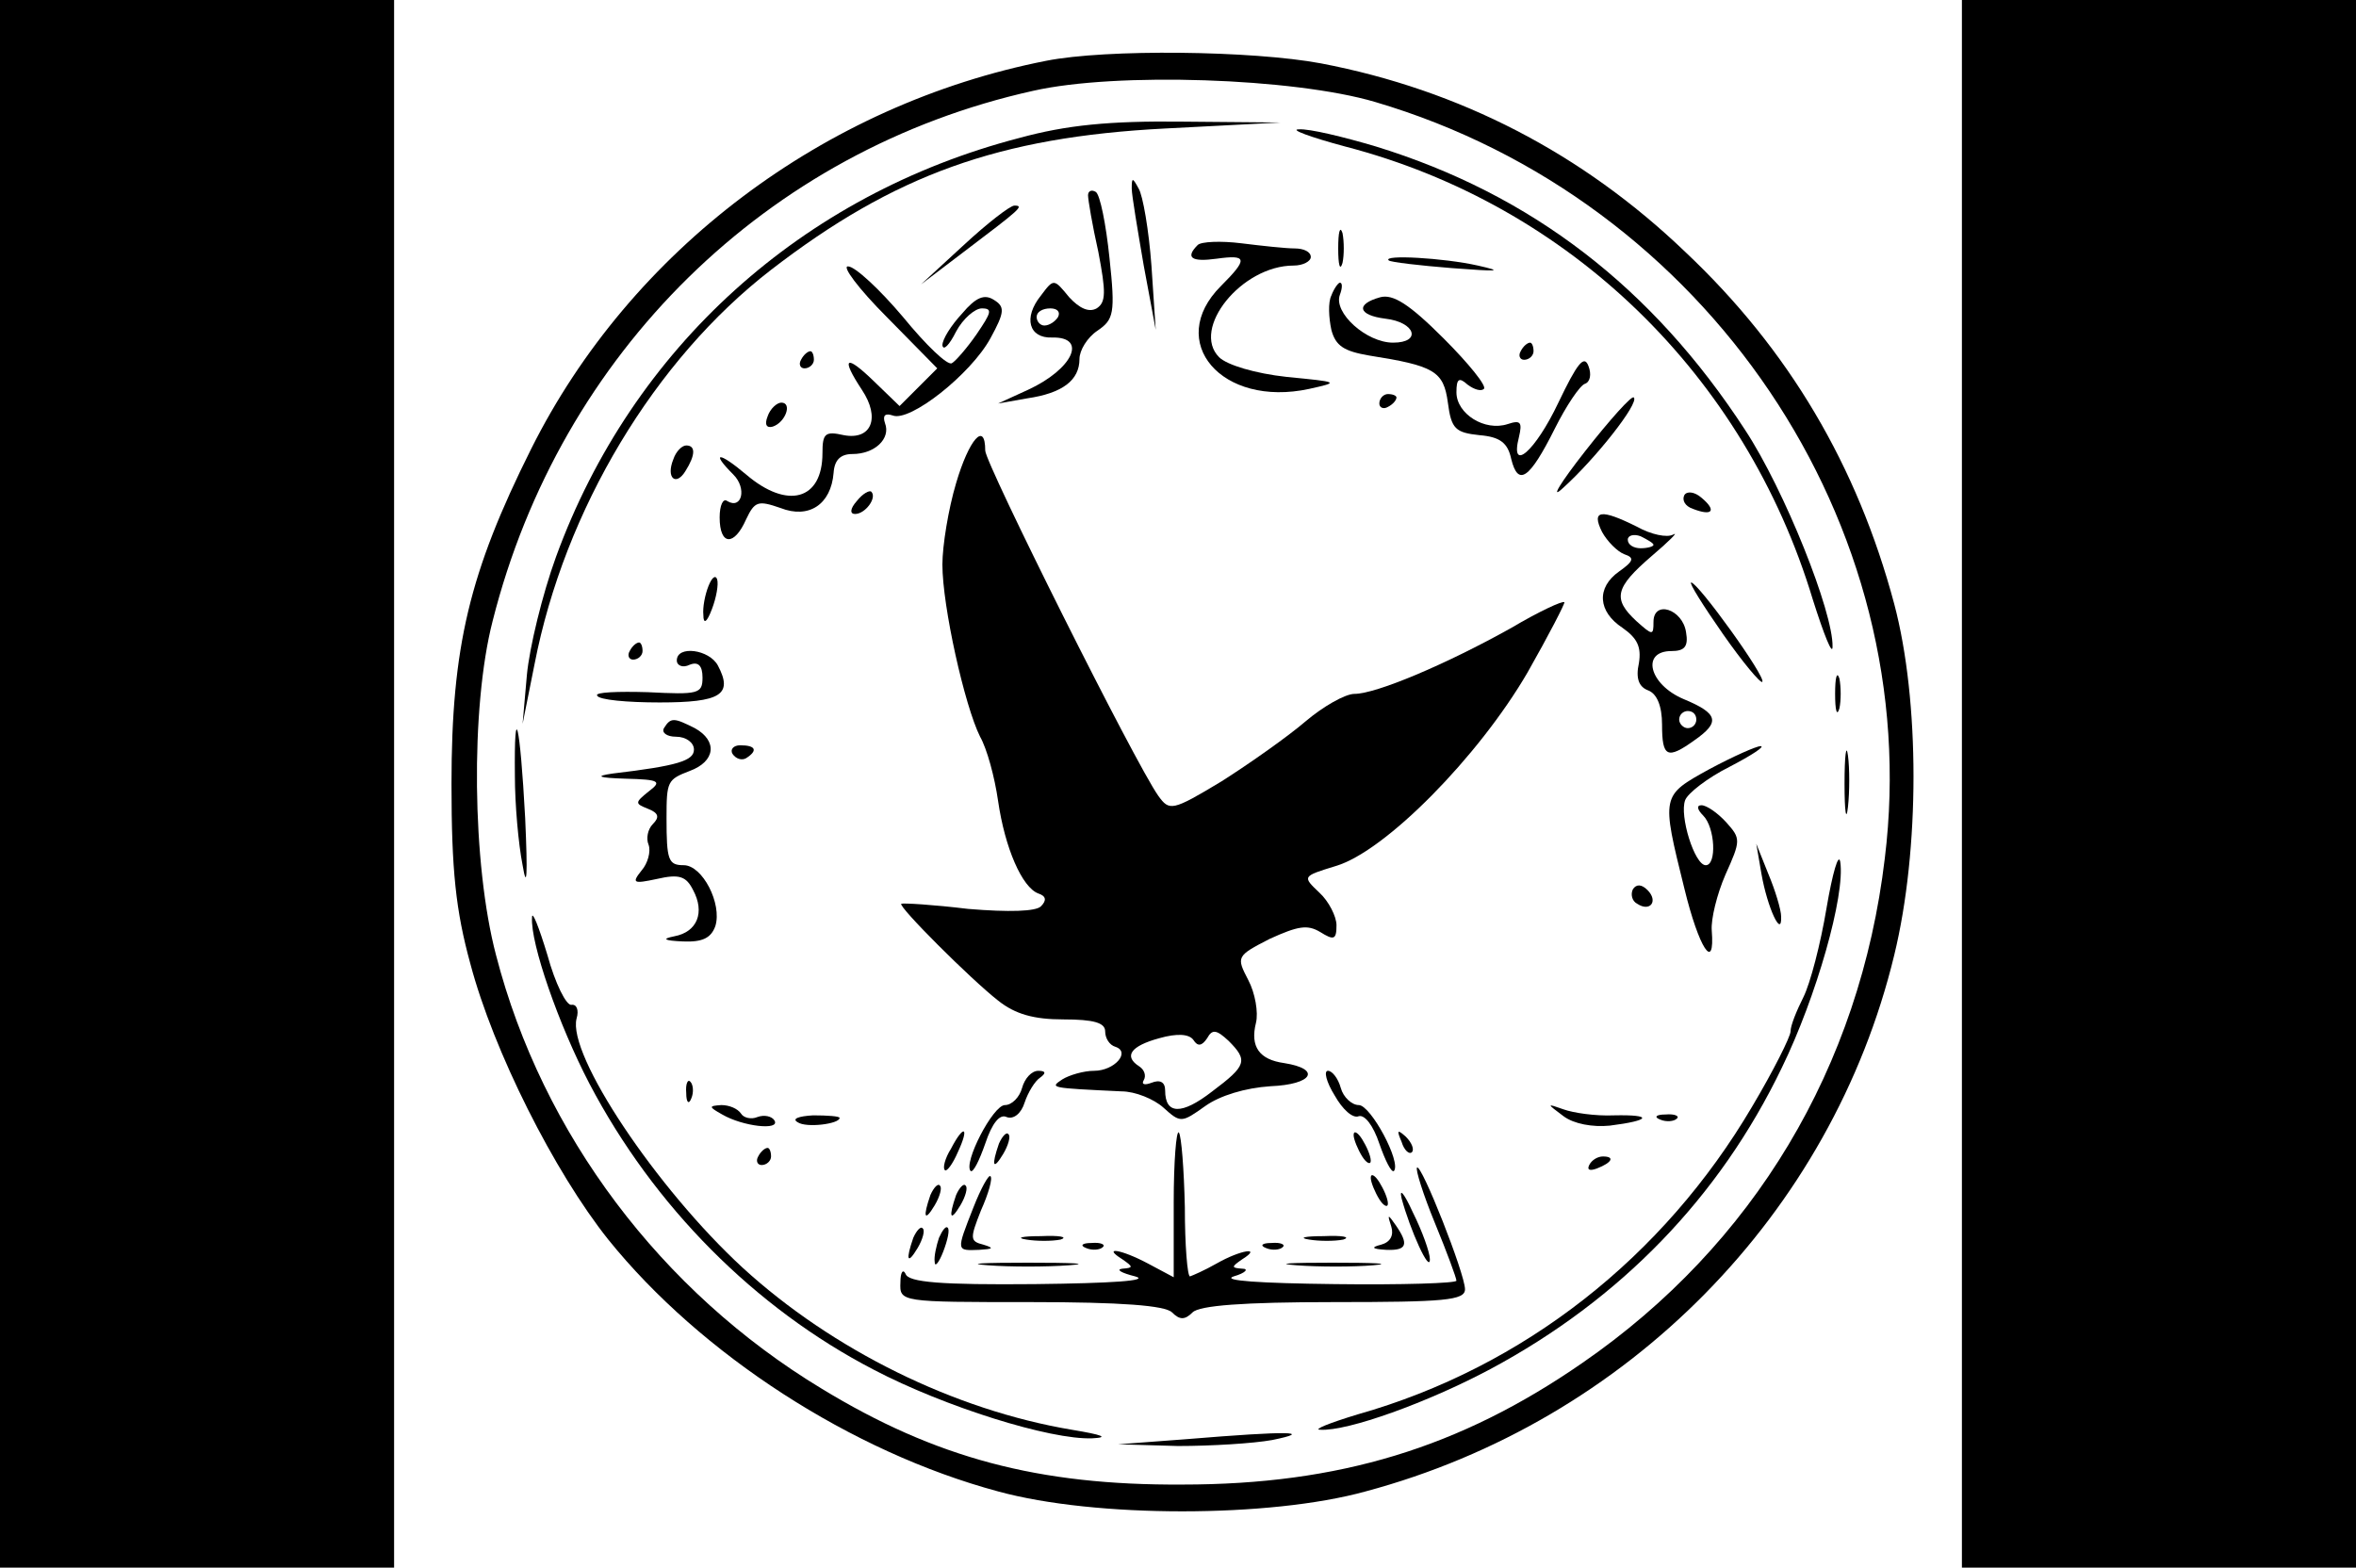 <?xml version="1.0" standalone="no"?>
<!DOCTYPE svg PUBLIC "-//W3C//DTD SVG 20010904//EN"
 "http://www.w3.org/TR/2001/REC-SVG-20010904/DTD/svg10.dtd">
<svg version="1.0" xmlns="http://www.w3.org/2000/svg"
 width="275pt" height="183pt" viewBox="0 0 275 183"
 preserveAspectRatio="xMidYMid meet">

<g transform="translate(0,183) scale(0.1,-0.1)"
fill="#000000" stroke="none">
<path d="M0 915 l0 -915 230 0 230 0 0 915 0 915 -230 0 -230 0 0 -915z"/>
<path d="M2290 915 l0 -915 230 0 230 0 0 915 0 915 -230 0 -230 0 0 -915z"/>
<path d="M1221 1759 c-259 -51 -485 -221 -601 -453 -72 -144 -93 -231 -93
-391 0 -101 5 -148 22 -210 27 -102 98 -243 161 -322 108 -134 284 -248 455
-294 113 -31 317 -31 429 0 306 82 544 324 617 626 30 123 30 297 0 410 -43
161 -123 297 -244 411 -120 115 -263 189 -425 220 -80 15 -251 17 -321 3z
m384 -48 c387 -114 643 -493 595 -883 -29 -244 -153 -451 -353 -589 -143 -99
-284 -142 -467 -142 -168 -1 -288 31 -421 112 -187 113 -326 297 -380 506 -28
106 -30 289 -4 390 79 313 320 550 631 619 97 22 304 15 399 -13z"/>
<path d="M1190 1669 c-254 -66 -452 -245 -541 -489 -16 -44 -31 -106 -34 -138
l-5 -57 14 70 c35 180 140 355 276 460 144 111 266 155 460 165 l135 7 -115 1
c-85 1 -135 -4 -190 -19z"/>
<path d="M1570 1659 c262 -68 467 -267 546 -529 13 -41 23 -66 23 -55 1 40
-56 183 -102 253 -108 166 -249 275 -431 331 -37 11 -78 21 -90 20 -11 0 13
-9 54 -20z"/>
<path d="M1321 1610 c0 -8 7 -49 14 -90 l14 -75 -5 75 c-3 41 -10 82 -15 90
-7 13 -8 13 -8 0z"/>
<path d="M1270 1602 c0 -5 5 -35 12 -66 9 -47 9 -59 -2 -66 -9 -5 -20 0 -32
13 -18 22 -18 22 -33 2 -21 -26 -14 -50 13 -49 42 1 24 -37 -28 -61 l-35 -16
34 6 c41 6 61 21 61 46 0 10 9 25 21 33 19 13 21 20 14 85 -4 39 -11 74 -16
77 -5 3 -9 1 -9 -4z m-35 -142 c-3 -5 -10 -10 -16 -10 -5 0 -9 5 -9 10 0 6 7
10 16 10 8 0 12 -4 9 -10z"/>
<path d="M1125 1544 l-50 -46 50 38 c66 50 71 54 59 54 -5 0 -32 -21 -59 -46z"/>
<path d="M1562 1540 c0 -19 2 -27 5 -17 2 9 2 25 0 35 -3 9 -5 1 -5 -18z"/>
<path d="M1398 1544 c-15 -15 -7 -20 22 -16 36 5 37 0 5 -32 -65 -65 1 -142
103 -120 36 8 35 8 -26 14 -37 4 -70 14 -79 23 -33 33 26 107 87 107 11 0 20
5 20 10 0 6 -8 10 -19 10 -10 0 -38 3 -62 6 -24 3 -47 2 -51 -2z"/>
<path d="M1621 1526 c2 -2 36 -6 74 -9 54 -4 61 -4 30 3 -40 9 -112 13 -104 6z"/>
<path d="M1035 1460 l59 -60 -22 -22 -22 -22 -30 29 c-33 32 -39 28 -14 -10
22 -33 11 -59 -21 -53 -22 5 -25 2 -25 -21 0 -55 -41 -66 -89 -25 -32 27 -42
27 -15 0 16 -16 10 -41 -7 -31 -5 4 -9 -5 -9 -19 0 -33 17 -34 31 -2 10 21 14
22 40 13 33 -13 59 4 62 41 1 15 8 22 22 22 26 0 45 18 38 36 -3 9 0 12 9 9
20 -8 91 48 114 90 17 31 17 37 4 45 -11 7 -21 3 -37 -16 -13 -14 -23 -30 -23
-37 1 -7 8 0 16 16 8 15 22 27 30 27 13 0 11 -5 -6 -30 -11 -16 -25 -32 -29
-34 -5 -3 -30 21 -57 54 -27 32 -56 59 -64 59 -8 1 12 -26 45 -59z"/>
<path d="M1554 1485 c-4 -8 -3 -26 0 -40 5 -19 15 -25 44 -30 76 -12 87 -18
92 -55 4 -31 9 -35 37 -38 24 -2 33 -9 37 -28 8 -32 21 -24 51 36 13 26 29 50
35 52 6 2 8 11 4 21 -5 13 -13 3 -35 -43 -27 -57 -57 -83 -46 -40 4 17 2 20
-13 15 -27 -9 -60 12 -60 37 0 16 3 18 13 9 8 -6 16 -8 19 -5 4 3 -18 30 -47
59 -40 40 -59 52 -74 48 -29 -8 -26 -21 6 -25 35 -4 43 -28 9 -28 -31 0 -70
35 -62 56 3 8 3 14 0 14 -2 0 -7 -7 -10 -15z"/>
<path d="M1775 1420 c-3 -5 -1 -10 4 -10 6 0 11 5 11 10 0 6 -2 10 -4 10 -3 0
-8 -4 -11 -10z"/>
<path d="M935 1410 c-3 -5 -1 -10 4 -10 6 0 11 5 11 10 0 6 -2 10 -4 10 -3 0
-8 -4 -11 -10z"/>
<path d="M1610 1359 c0 -5 5 -7 10 -4 6 3 10 8 10 11 0 2 -4 4 -10 4 -5 0 -10
-5 -10 -11z"/>
<path d="M1850 1303 c-29 -37 -41 -57 -26 -43 38 34 90 100 83 106 -2 3 -28
-26 -57 -63z"/>
<path d="M896 1344 c-4 -10 -1 -14 6 -12 15 5 23 28 10 28 -5 0 -13 -7 -16
-16z"/>
<path d="M1116 1266 c-9 -30 -16 -73 -16 -95 0 -49 26 -165 44 -201 8 -14 17
-47 21 -75 8 -55 28 -101 47 -108 9 -3 10 -8 3 -15 -6 -6 -37 -7 -85 -3 -41 5
-76 7 -78 6 -4 -3 81 -88 113 -113 20 -16 42 -22 76 -22 36 0 49 -4 49 -14 0
-8 5 -16 12 -18 18 -6 -1 -28 -25 -28 -12 0 -29 -5 -37 -10 -15 -10 -15 -10
69 -14 16 0 38 -9 49 -19 20 -18 21 -18 49 2 17 12 46 21 76 23 49 2 60 20 16
27 -29 4 -40 19 -33 47 3 12 -1 35 -9 50 -14 27 -14 28 25 48 33 15 44 17 59
8 16 -10 19 -9 19 8 0 10 -9 28 -20 38 -20 19 -20 19 19 31 58 17 167 128 224
226 25 44 44 81 43 82 -2 2 -30 -11 -62 -30 -77 -43 -158 -77 -183 -77 -11 0
-37 -15 -57 -32 -21 -18 -65 -49 -98 -70 -58 -35 -61 -35 -74 -17 -27 38 -202
388 -202 403 0 35 -19 13 -34 -38z m293 -648 c6 11 11 10 25 -3 23 -23 21 -29
-19 -59 -36 -28 -55 -27 -55 1 0 10 -6 13 -16 9 -8 -3 -12 -2 -9 3 3 5 1 12
-5 16 -19 12 -10 24 23 33 21 6 35 5 40 -2 5 -8 10 -7 16 2z"/>
<path d="M786 1294 c-9 -22 3 -32 14 -14 12 19 12 30 1 30 -5 0 -12 -7 -15
-16z"/>
<path d="M1000 1245 c-8 -9 -8 -15 -2 -15 12 0 26 19 19 26 -2 2 -10 -2 -17
-11z"/>
<path d="M1966 1252 c-3 -6 1 -13 10 -16 23 -9 28 -2 10 13 -8 7 -17 8 -20 3z"/>
<path d="M1870 1209 c6 -11 18 -23 26 -26 12 -4 11 -8 -6 -20 -27 -19 -25 -47
4 -66 17 -12 22 -22 19 -41 -4 -18 0 -28 11 -32 10 -4 16 -18 16 -40 0 -38 6
-41 38 -18 30 21 28 31 -13 48 -40 17 -50 56 -14 56 15 0 20 5 17 22 -4 27
-38 38 -38 12 0 -16 -1 -16 -20 1 -28 26 -25 39 18 76 20 17 32 29 25 25 -7
-4 -26 0 -42 9 -42 21 -54 20 -41 -6z m60 -15 c0 -2 -7 -4 -15 -4 -8 0 -15 4
-15 10 0 5 7 7 15 4 8 -4 15 -8 15 -10z m50 -204 c0 -5 -4 -10 -10 -10 -5 0
-10 5 -10 10 0 6 5 10 10 10 6 0 10 -4 10 -10z"/>
<path d="M827 1146 c-4 -10 -7 -25 -6 -34 0 -11 4 -9 10 7 5 13 8 29 6 35 -2
5 -6 2 -10 -8z"/>
<path d="M2011 1090 c23 -33 44 -58 46 -56 5 5 -75 116 -83 116 -3 0 14 -27
37 -60z"/>
<path d="M735 1070 c-3 -5 -1 -10 4 -10 6 0 11 5 11 10 0 6 -2 10 -4 10 -3 0
-8 -4 -11 -10z"/>
<path d="M790 1059 c0 -6 7 -9 15 -5 10 4 15 -1 15 -15 0 -19 -5 -20 -64 -17
-35 1 -62 0 -59 -4 2 -5 35 -8 73 -8 71 0 86 9 68 43 -10 19 -48 24 -48 6z"/>
<path d="M2142 1020 c0 -19 2 -27 5 -17 2 9 2 25 0 35 -3 9 -5 1 -5 -18z"/>
<path d="M775 980 c-3 -5 3 -10 14 -10 12 0 21 -7 21 -15 0 -13 -19 -19 -95
-28 -21 -3 -17 -5 15 -6 40 -1 43 -3 27 -15 -16 -13 -16 -14 -1 -20 13 -5 14
-10 6 -18 -6 -6 -8 -17 -5 -24 3 -8 -1 -22 -8 -30 -12 -15 -10 -16 18 -10 26
6 34 3 42 -13 14 -26 5 -49 -22 -54 -15 -3 -12 -5 10 -6 23 -1 33 4 38 18 8
26 -15 71 -37 71 -18 0 -20 6 -20 55 0 43 1 45 27 55 30 11 33 35 6 50 -24 12
-28 13 -36 0z"/>
<path d="M601 924 c0 -32 4 -79 9 -104 5 -30 6 -12 3 55 -6 111 -13 141 -12
49z"/>
<path d="M2153 915 c0 -33 2 -45 4 -27 2 18 2 45 0 60 -2 15 -4 0 -4 -33z"/>
<path d="M855 950 c4 -6 11 -8 16 -5 14 9 11 15 -7 15 -8 0 -12 -5 -9 -10z"/>
<path d="M1995 932 c-56 -31 -56 -30 -29 -139 17 -70 36 -99 32 -49 -1 13 6
42 16 65 18 40 18 42 1 61 -10 11 -23 20 -29 20 -6 0 -5 -5 2 -12 14 -14 16
-58 3 -58 -13 0 -31 58 -24 76 3 8 26 26 52 39 25 13 42 24 36 24 -5 0 -32
-12 -60 -27z"/>
<path d="M2056 810 c7 -40 24 -76 23 -50 0 8 -7 31 -15 50 l-14 35 6 -35z"/>
<path d="M2132 770 c-7 -42 -19 -88 -27 -104 -8 -16 -15 -33 -15 -40 0 -6 -20
-46 -45 -88 -103 -175 -266 -304 -460 -359 -33 -10 -53 -18 -44 -18 32 -2 126
32 199 71 151 81 267 200 340 352 40 82 74 201 68 240 -2 11 -9 -13 -16 -54z"/>
<path d="M1906 792 c-3 -6 -1 -14 5 -17 15 -10 25 3 12 16 -7 7 -13 7 -17 1z"/>
<path d="M621 759 c-2 -30 31 -125 67 -194 75 -143 193 -262 332 -334 82 -43
206 -82 255 -80 20 1 12 4 -24 10 -137 23 -279 93 -384 189 -101 93 -205 249
-194 291 3 10 0 17 -6 16 -6 -1 -19 25 -28 58 -10 33 -18 53 -18 44z"/>
<path d="M1193 560 c-3 -11 -12 -20 -20 -20 -14 0 -49 -68 -40 -77 3 -2 10 12
17 32 8 24 17 35 25 31 8 -3 17 4 21 17 4 12 12 25 18 29 7 5 7 8 -2 8 -8 0
-16 -9 -19 -20z"/>
<path d="M1558 551 c9 -16 21 -27 28 -24 7 2 17 -11 24 -32 7 -20 14 -34 17
-32 9 10 -27 77 -41 77 -8 0 -18 9 -21 20 -3 11 -10 20 -15 20 -5 0 -2 -13 8
-29z"/>
<path d="M801 554 c0 -11 3 -14 6 -6 3 7 2 16 -1 19 -3 4 -6 -2 -5 -13z"/>
<path d="M843 529 c24 -14 68 -19 61 -7 -3 5 -12 7 -20 4 -7 -3 -16 -1 -19 4
-4 6 -14 10 -23 10 -15 -1 -15 -2 1 -11z"/>
<path d="M1825 527 c12 -9 34 -13 54 -11 48 6 51 13 5 12 -22 -1 -48 3 -59 7
-20 7 -20 7 0 -8z"/>
<path d="M931 520 c10 -7 49 -2 49 5 0 2 -14 3 -31 3 -17 -1 -25 -4 -18 -8z"/>
<path d="M1938 523 c7 -3 16 -2 19 1 4 3 -2 6 -13 5 -11 0 -14 -3 -6 -6z"/>
<path d="M1110 489 c-7 -11 -10 -23 -7 -25 2 -2 9 7 15 21 14 30 7 33 -8 4z"/>
<path d="M1166 495 c-9 -26 -7 -32 5 -12 6 10 9 21 6 23 -2 3 -7 -2 -11 -11z"/>
<path d="M1370 426 l0 -87 -30 16 c-32 17 -54 20 -30 5 13 -9 13 -10 0 -11 -8
-1 -1 -5 15 -9 18 -5 -27 -8 -117 -9 -109 -1 -148 2 -151 12 -3 6 -6 2 -6 -10
-1 -23 0 -23 152 -23 106 0 157 -4 165 -12 9 -9 15 -9 24 0 8 8 59 12 165 12
129 0 153 2 153 15 0 18 -51 147 -56 142 -2 -2 7 -31 21 -65 14 -34 25 -64 25
-67 0 -3 -64 -5 -142 -4 -87 1 -133 4 -118 9 14 4 18 9 10 9 -13 1 -13 2 0 11
24 15 -2 11 -30 -5 -14 -8 -28 -14 -31 -15 -3 0 -6 36 -6 81 -1 44 -4 83 -7
87 -3 3 -6 -34 -6 -82z"/>
<path d="M1580 505 c0 -5 5 -17 10 -25 5 -8 10 -10 10 -5 0 6 -5 17 -10 25 -5
8 -10 11 -10 5z"/>
<path d="M1636 497 c3 -10 9 -15 12 -12 3 3 0 11 -7 18 -10 9 -11 8 -5 -6z"/>
<path d="M885 480 c-3 -5 -1 -10 4 -10 6 0 11 5 11 10 0 6 -2 10 -4 10 -3 0
-8 -4 -11 -10z"/>
<path d="M1855 470 c-3 -6 1 -7 9 -4 18 7 21 14 7 14 -6 0 -13 -4 -16 -10z"/>
<path d="M1136 420 c-20 -51 -20 -50 7 -49 16 1 18 2 5 6 -16 4 -16 7 -3 40 9
20 14 38 11 40 -2 2 -11 -14 -20 -37z"/>
<path d="M1600 455 c0 -5 5 -17 10 -25 5 -8 10 -10 10 -5 0 6 -5 17 -10 25 -5
8 -10 11 -10 5z"/>
<path d="M1086 435 c-9 -26 -7 -32 5 -12 6 10 9 21 6 23 -2 3 -7 -2 -11 -11z"/>
<path d="M1116 435 c-9 -26 -7 -32 5 -12 6 10 9 21 6 23 -2 3 -7 -2 -11 -11z"/>
<path d="M1636 431 c10 -37 33 -88 33 -71 0 8 -9 33 -20 55 -10 22 -16 29 -13
16z"/>
<path d="M1624 398 c3 -10 -1 -18 -12 -21 -12 -3 -11 -5 6 -6 24 -1 27 6 11
29 -9 13 -10 13 -5 -2z"/>
<path d="M1066 385 c-9 -26 -7 -32 5 -12 6 10 9 21 6 23 -2 3 -7 -2 -11 -11z"/>
<path d="M1096 385 c-3 -9 -6 -22 -5 -28 0 -7 5 -1 10 12 5 13 8 26 5 28 -2 2
-6 -3 -10 -12z"/>
<path d="M1198 383 c12 -2 30 -2 40 0 9 3 -1 5 -23 4 -22 0 -30 -2 -17 -4z"/>
<path d="M1528 383 c12 -2 30 -2 40 0 9 3 -1 5 -23 4 -22 0 -30 -2 -17 -4z"/>
<path d="M1268 373 c7 -3 16 -2 19 1 4 3 -2 6 -13 5 -11 0 -14 -3 -6 -6z"/>
<path d="M1478 373 c7 -3 16 -2 19 1 4 3 -2 6 -13 5 -11 0 -14 -3 -6 -6z"/>
<path d="M1153 353 c26 -2 68 -2 95 0 26 2 4 3 -48 3 -52 0 -74 -1 -47 -3z"/>
<path d="M1513 353 c26 -2 67 -2 90 0 23 2 2 3 -48 3 -49 0 -68 -1 -42 -3z"/>
<path d="M1385 150 l-80 -6 70 -2 c39 0 88 3 110 7 49 10 21 11 -100 1z"/>
</g>
</svg>
